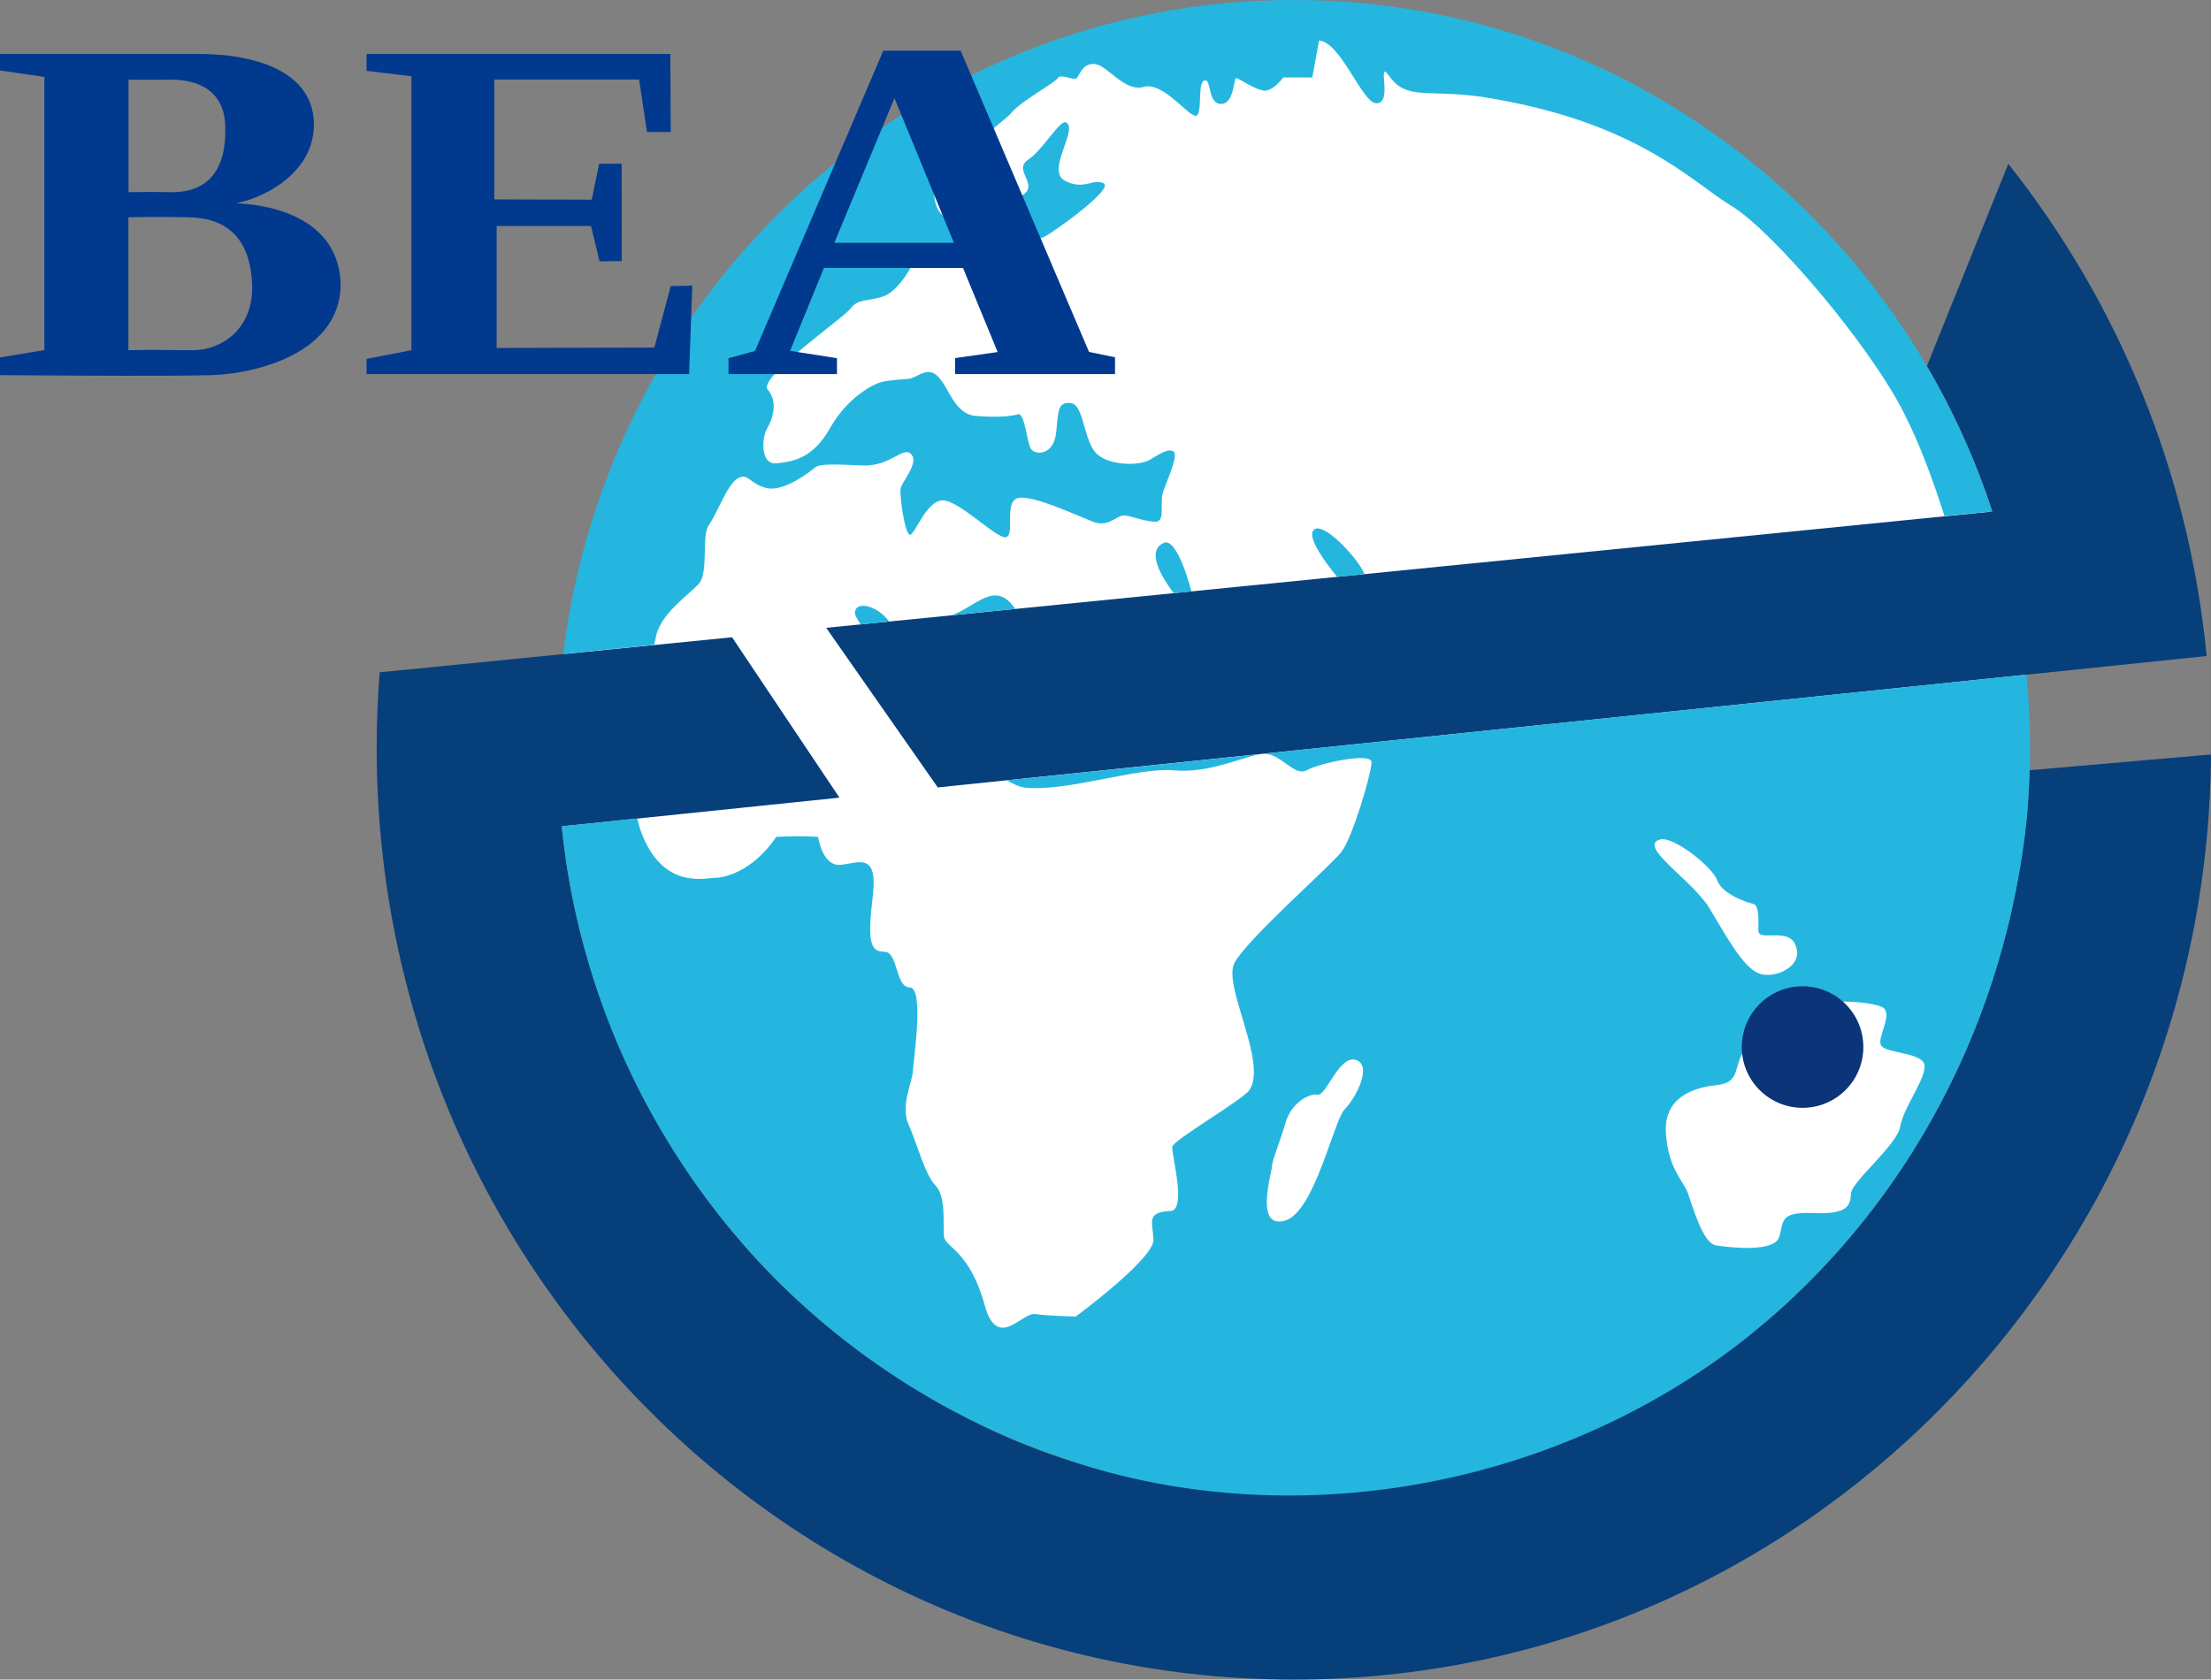 <?xml version="1.0" encoding="UTF-8" standalone="no"?>
<!-- Generator: Adobe Illustrator 25.2.0, SVG Export Plug-In . SVG Version: 6.00 Build 0)  -->

<svg
   version="1.1"
   id="Layer_1"
   x="0px"
   y="0px"
   viewBox="0 0 168.41 127.96"
   xml:space="preserve"
   sodipodi:docname="Banque_extérieure_d'Algérie(BEA).svg"
   width="168.41"
   height="127.96"
   inkscape:version="1.2.2 (732a01da63, 2022-12-09)"
   xmlns:inkscape="http://www.inkscape.org/namespaces/inkscape"
   xmlns:sodipodi="http://sodipodi.sourceforge.net/DTD/sodipodi-0.dtd"
   xmlns="http://www.w3.org/2000/svg"
   xmlns:svg="http://www.w3.org/2000/svg"><rect x="0" y="0" width="168.41" height="127.96" fill="#808080" stroke="none"/><defs
   id="defs7632" /><sodipodi:namedview
   id="namedview7630"
   pagecolor="#505050"
   bordercolor="#eeeeee"
   borderopacity="1"
   inkscape:showpageshadow="0"
   inkscape:pageopacity="0"
   inkscape:pagecheckerboard="0"
   inkscape:deskcolor="#505050"
   showgrid="false"
   inkscape:zoom="2.9698485"
   inkscape:cx="39.059232"
   inkscape:cy="42.089689"
   inkscape:window-width="1366"
   inkscape:window-height="705"
   inkscape:window-x="-8"
   inkscape:window-y="-8"
   inkscape:window-maximized="1"
   inkscape:current-layer="g7627" />
<style
   type="text/css"
   id="style7587">
	.st0{fill:#FFFFFF;}
	.st1{fill:#073F7B;}
	.st2{fill:#25B6E0;}
	.st3{fill:#0B3578;}
	.st4{fill:#01398E;}
</style>
<g
   id="g7627"
   transform="translate(-40.92,-67.63)">
	<ellipse
   style="opacity:1;fill:#ffffff;fill-opacity:1;stroke-width:3.64"
   id="path13662"
   cx="139.415"
   cy="124.633"
   inkscape:label="path13662"
   rx="55.942"
   ry="56.885" />
	<g
   id="g7625">
		<g
   id="g7615">
			<g
   id="g7595">
				<path
   class="st1"
   d="m 195.51,126.31 c -0.04,1.2 -0.11,2.39 -0.21,3.57 -1.54,15.15 -8.73,29.25 -20.51,38.98 -11.37,9.4 -27.09,13.96 -41.78,12.33 -1.82,-0.2 -3.64,-0.5 -5.43,-0.89 -3.85,-0.83 -7.62,-2.07 -11.18,-3.74 -7.51,-3.53 -14.35,-8.66 -19.66,-15.05 -6.68,-8.04 -11.15,-17.87 -12.7,-28.22 0,-0.01 0,-0.02 0,-0.03 -0.13,-0.88 -0.24,-1.77 -0.34,-2.67 l 21.16,-2.19 -8.18,-12.22 -12.84,1.28 -14,1.39 c -0.15,1.9 -0.23,3.82 -0.23,5.76 0,39.2 31.28,70.98 69.86,70.98 38.42,0 69.59,-31.51 69.86,-70.48 z"
   id="path7591" />
				<path
   class="st1"
   d="m 193.89,80.11 -6.2,15.41 c 2.03,3.46 3.71,7.17 4.98,11.06 l 0.01,0.02 v 0 l -88.83,8.86 8.5,12.16 82.93,-8.59 13.72,-1.42 c -1.37,-14.13 -6.81,-27.04 -15.11,-37.5 z"
   id="path7593" />
			</g>
			<g
   id="g7613">
				<path
   class="st2"
   d="m 108.64,114.98 -2.17,0.22 c -0.28,-0.43 -0.43,-0.73 -0.43,-0.85 -0.01,-0.99 1.69,-0.63 2.6,0.63 z"
   id="path7597" />
				<path
   class="st2"
   d="m 118.25,114.02 -4.83,0.48 c 1.89,-0.69 3.32,-2.72 4.83,-0.48 z"
   id="path7599" />
				<path
   class="st2"
   d="m 131.67,112.69 -1.35,0.13 c -0.89,-1.18 -2.11,-3.17 -0.81,-3.8 1.08,-0.63 2.16,3.67 2.16,3.67 z"
   id="path7601" />
				<path
   class="st2"
   d="m 117.62,127.08 19.44,-2.01 c -1.36,0.14 -3.93,1.5 -6.73,1.25 -2.79,-0.26 -8.17,1.67 -11.38,1.31 -0.36,-0.05 -0.82,-0.24 -1.33,-0.55 z"
   id="path7603" />
				<path
   class="st2"
   d="m 144.86,111.37 -2.09,0.21 c -0.73,-0.89 -2.3,-2.92 -1.81,-3.55 0.65,-0.81 3.37,2.08 3.9,3.34 z"
   id="path7605" />
				<path
   class="st2"
   d="m 90.75,116.76 -6.93,0.69 c 3.46,-28.09 27.06,-49.82 55.64,-49.82 20.51,0 38.45,11.19 48.22,27.88 2.03,3.46 3.71,7.17 4.98,11.06 0,0 0,0.01 0,0.02 l -3.63,0.36 c -0.8,-2.49 -1.76,-5.25 -3.12,-7.92 -2.62,-5.15 -9.93,-13.78 -13.09,-15.7 -3.15,-1.92 -7.24,-6.47 -19.01,-8.32 -4.24,-0.59 -5.76,0.27 -7.07,-1.58 -1.03,-1.41 0.34,2.07 -0.98,2.07 -1.09,0 -2.7,-4.67 -4.37,-4.78 l -0.51,2.81 h -2.22 c 0,0 -0.68,0.96 -1.36,1 -0.68,0.04 -2.05,-0.98 -2.23,-0.95 -0.19,0.04 -0.15,2.01 -1.17,1.97 -1.02,-0.04 -0.68,-1.97 -1.25,-1.78 -0.57,0.19 -0.08,2.72 -0.68,2.68 -0.6,-0.04 -2.49,-2.61 -3.93,-2.2 -1.44,0.42 -2.76,-1.63 -3.71,-1.74 -0.95,-0.11 -1.17,0.84 -1.4,1.07 -0.23,0.22 -1.21,-0.37 -1.44,0 -0.23,0.37 -2.82,1.77 -3.52,2.63 -0.7,0.86 -5.98,4.46 -5.92,5.96 0.06,1.49 0.66,2.49 2.16,1.99 1.5,-0.5 4.65,-1.27 4.98,-2.05 0.34,-0.78 -0.99,-1.66 0.06,-2.33 1.05,-0.66 2.44,-3.1 2.88,-2.82 0.94,0.54 -1.55,3.64 -0.11,4.43 1.44,0.78 2.19,-0.21 2.97,0.21 0.78,0.42 -3.72,3.65 -4.52,4.07 -0.79,0.42 -8.55,1.41 -9.59,1.19 -0.38,0.89 -1.48,2.93 -2.65,3.34 -1.16,0.41 -1.94,0.15 -2.51,0.92 -0.57,0.77 -7.12,5.28 -6.32,6.2 0.8,0.92 0.38,2.24 -0.07,2.99 -0.39,0.69 -0.5,2.75 0.73,2.62 1.23,-0.13 2.77,-0.35 4.08,-2.68 1.32,-2.33 3.25,-3.34 3.91,-3.51 0.66,-0.18 1.54,-0.18 2.15,-0.26 0.61,-0.09 1.36,-1.01 2.2,-0.13 0.83,0.88 1.25,2.85 2.85,2.97 1.59,0.13 2.7,0.03 3.21,-0.13 0.51,-0.15 0.67,2.12 0.98,2.63 0.32,0.51 1.72,0.51 1.92,-1.18 0.19,-1.69 0.08,-2.35 1.06,-2.31 0.98,0.04 0.97,2.23 1.76,3.53 0.79,1.31 3.52,1.29 4.32,0.8 0.8,-0.48 1.4,-0.88 1.8,-0.64 0.4,0.24 -0.4,2 -0.76,3 -0.36,1 0.24,2.44 -0.72,2.36 -0.96,-0.08 -1.8,-0.48 -2.32,-0.48 -0.52,0 -1.16,0.93 -2.32,0.48 -1.16,-0.44 -4.88,-2.2 -5.83,-1.77 -0.95,0.43 -0.09,2.9 -0.85,2.95 -0.76,0.05 -3.57,-2.85 -4.8,-2.81 -1.24,0.05 -2.09,2.62 -2.47,2.62 -0.38,0 -0.81,-3 -0.71,-3.52 0.09,-0.52 1.42,-1.95 0.81,-2.61 -0.62,-0.67 -1.57,0.95 -3.71,0.85 -2.14,-0.09 -3.28,-0.14 -3.61,0.15 -0.33,0.28 -2.38,1.9 -3.71,1.57 -1.33,-0.34 -1.33,-1.14 -2.14,-0.76 -0.81,0.38 -1.62,2.71 -2.24,3.57 -0.61,0.85 0.02,3.66 -0.8,4.52 -0.81,0.86 -2.91,2.28 -3.24,4.01 -0.03,0.17 -0.08,0.37 -0.13,0.61 z"
   id="path7607" />
				<path
   class="st2"
   d="m 195.27,119.03 -2.93,0.3 -5.49,0.57 -14.86,1.54 -5.44,0.56 -29.48,3.06 c 1.36,-0.14 2.41,1.79 3.38,1.25 0.97,-0.54 4.94,-1.39 4.94,-0.61 0,0.78 -1.44,5.78 -2.33,6.88 -0.89,1.1 -7.23,6.68 -8.12,8.43 -0.89,1.75 2.56,7.58 1.14,9.68 -0.6,0.79 -5.79,3.8 -5.87,4.3 -0.09,0.51 1.2,5.05 -0.23,4.9 -1.71,0.14 -1.29,0.74 -1.2,2.17 0.09,1.44 -5.92,5.87 -5.92,5.87 0,0 -2.13,-0.04 -3.1,-0.19 -0.97,-0.14 -2.82,2.73 -3.79,-0.51 -1.16,-4.35 -3.05,-4.53 -3.15,-5.41 -0.09,-0.88 0.19,-3.01 -0.65,-3.88 -0.83,-0.88 -1.39,-3.19 -2.04,-4.62 -0.65,-1.44 0.28,-3.24 0.32,-4.07 0.05,-0.83 0.88,-6.38 -0.23,-6.39 -1.11,0 -0.88,-2.72 -1.94,-2.72 -1.07,0 -1.3,-0.74 -0.88,-4.26 0.42,-3.51 -1.25,-2.41 -2.55,-2.36 -1.3,0.04 -1.62,-2.13 -1.62,-2.13 0,0 -1.32,-0.11 -3.18,0 -1.85,2.7 -4,3.12 -4.71,3.12 -0.71,0 -3.95,0.93 -5.59,-3.51 -0.12,-0.32 -0.21,-0.66 -0.29,-1.02 l -5.76,0.6 c 0.72,6.99 2.72,13.89 5.92,20.14 2.13,4.16 4.68,7.98 7.74,11.51 6.53,7.55 15.12,13.37 24.61,16.51 1.46,0.52 2.94,0.96 4.45,1.33 16.44,3.99 34.58,-0.13 47.75,-10.7 12.12,-9.73 19.57,-24.1 21.14,-39.5 0.11,-1.18 0.17,-2.37 0.21,-3.57 0.02,-0.57 0.03,-1.13 0.03,-1.7 -0.01,-1.87 -0.1,-3.73 -0.28,-5.57 z m -51.92,33.1 c -0.85,0.85 -2.3,7.92 -4.6,8.51 -2.3,0.6 -0.94,-3.74 -0.94,-4.17 0,-0.43 0.59,-1.79 1.03,-3.31 0.44,-1.52 1.81,-2.25 2.45,-2.13 0.64,0.12 1.63,-3.05 2.91,-2.65 1.28,0.41 0,2.9 -0.85,3.75 z m 24.03,-20.55 c 0.97,-0.26 3.95,2.05 4.34,3.12 0.39,1.06 2.24,1.68 2.74,1.79 0.5,0.11 0.39,1.51 0.39,2.02 0,0.85 1.9,-0.11 2.68,0.84 1.12,1.79 -1.4,2.93 -2.64,2.44 -1.23,-0.49 -2.47,-2.83 -3.76,-4.96 -1.28,-2.14 -5.55,-4.76 -3.75,-5.25 z m 18.28,21.87 c -0.23,1.4 -3.69,4.2 -3.75,5.09 -0.06,0.89 -0.17,1.62 -2.85,1.51 -2.69,-0.11 -2.24,0.67 -2.63,1.84 -0.39,1.18 -3.8,0.78 -4.81,0.62 -1.01,-0.17 -1.79,-3.02 -2.13,-3.97 -0.34,-0.95 -1.51,-1.85 -1.68,-4.59 -0.17,-2.74 2.13,-3.47 3.86,-3.65 1.73,-0.18 1.31,-1.2 1.96,-2.4 2.69,-4.98 9.52,-4.03 10.58,-3.58 1.06,0.45 -0.39,2.35 0,2.97 0.39,0.61 3.19,0.51 3.3,1.51 0.11,1.01 -1.63,3.25 -1.85,4.65 z"
   id="path7609" />
				<circle
   class="st3"
   cx="178.22"
   cy="147.4"
   r="4.63"
   id="circle7611" />
			</g>
		</g>
		<g
   id="g7623">
			<path
   class="st4"
   d="m 58.87,83.11 c 1.66,-0.25 5.9,-2.02 5.96,-5.92 0.05,-3.9 -4.06,-5.45 -8.77,-5.45 -4.71,0 -15.14,0 -15.14,0 V 73 l 3.38,0.49 V 94.3 l -3.38,0.56 v 1.35 c 0,0 12.69,0.11 16.16,0 3.47,-0.12 9.98,-1.76 9.78,-7.18 -0.36,-5.29 -6.28,-5.85 -7.99,-5.92 z M 50.7,73.7 c 0,0 2.3,0.02 2.95,0 0.65,-0.01 4.43,-0.18 4.43,3.69 0.09,4.63 -2.86,4.9 -4.19,4.88 -1.33,-0.03 -3.18,0 -3.18,0 V 73.7 Z m 4.96,20.61 c -1.9,0 -2.97,-0.05 -4.96,0 0,-1.41 0,-10.13 0,-10.13 0,0 2.23,-0.05 4.56,0 2.33,0.05 4.58,1 4.85,4.84 0.27,3.84 -2.54,5.29 -4.45,5.29 z"
   id="path7617" />
			<polygon
   class="st4"
   points="72.26,73.44 72.26,94.31 68.84,94.97 68.84,96.13 93.41,96.13 93.65,89.39 92.01,89.43 90.76,94.11 78.75,94.14 78.75,84.85 85.94,84.85 86.58,87.54 88.28,87.52 88.27,80.1 86.56,80.1 85.99,82.84 78.57,82.82 78.57,73.69 89.6,73.69 90.2,77.69 92.01,77.69 91.98,71.74 68.84,71.74 68.84,73.03 "
   id="polygon7619" />
			<path
   class="st4"
   d="m 123.87,94.44 -9.78,-22.95 h -5.89 l -9.77,22.88 -2.02,0.55 v 1.21 h 8.26 v -1.21 l -3.57,-0.56 2.58,-6.32 h 10.59 l 2.64,6.41 -3.24,0.46 v 1.22 h 12.18 v -1.28 z m -19.4,-8.31 4.58,-11.02 4.53,11.02 z"
   id="path7621" />
		</g>
	</g>
</g>
</svg>
